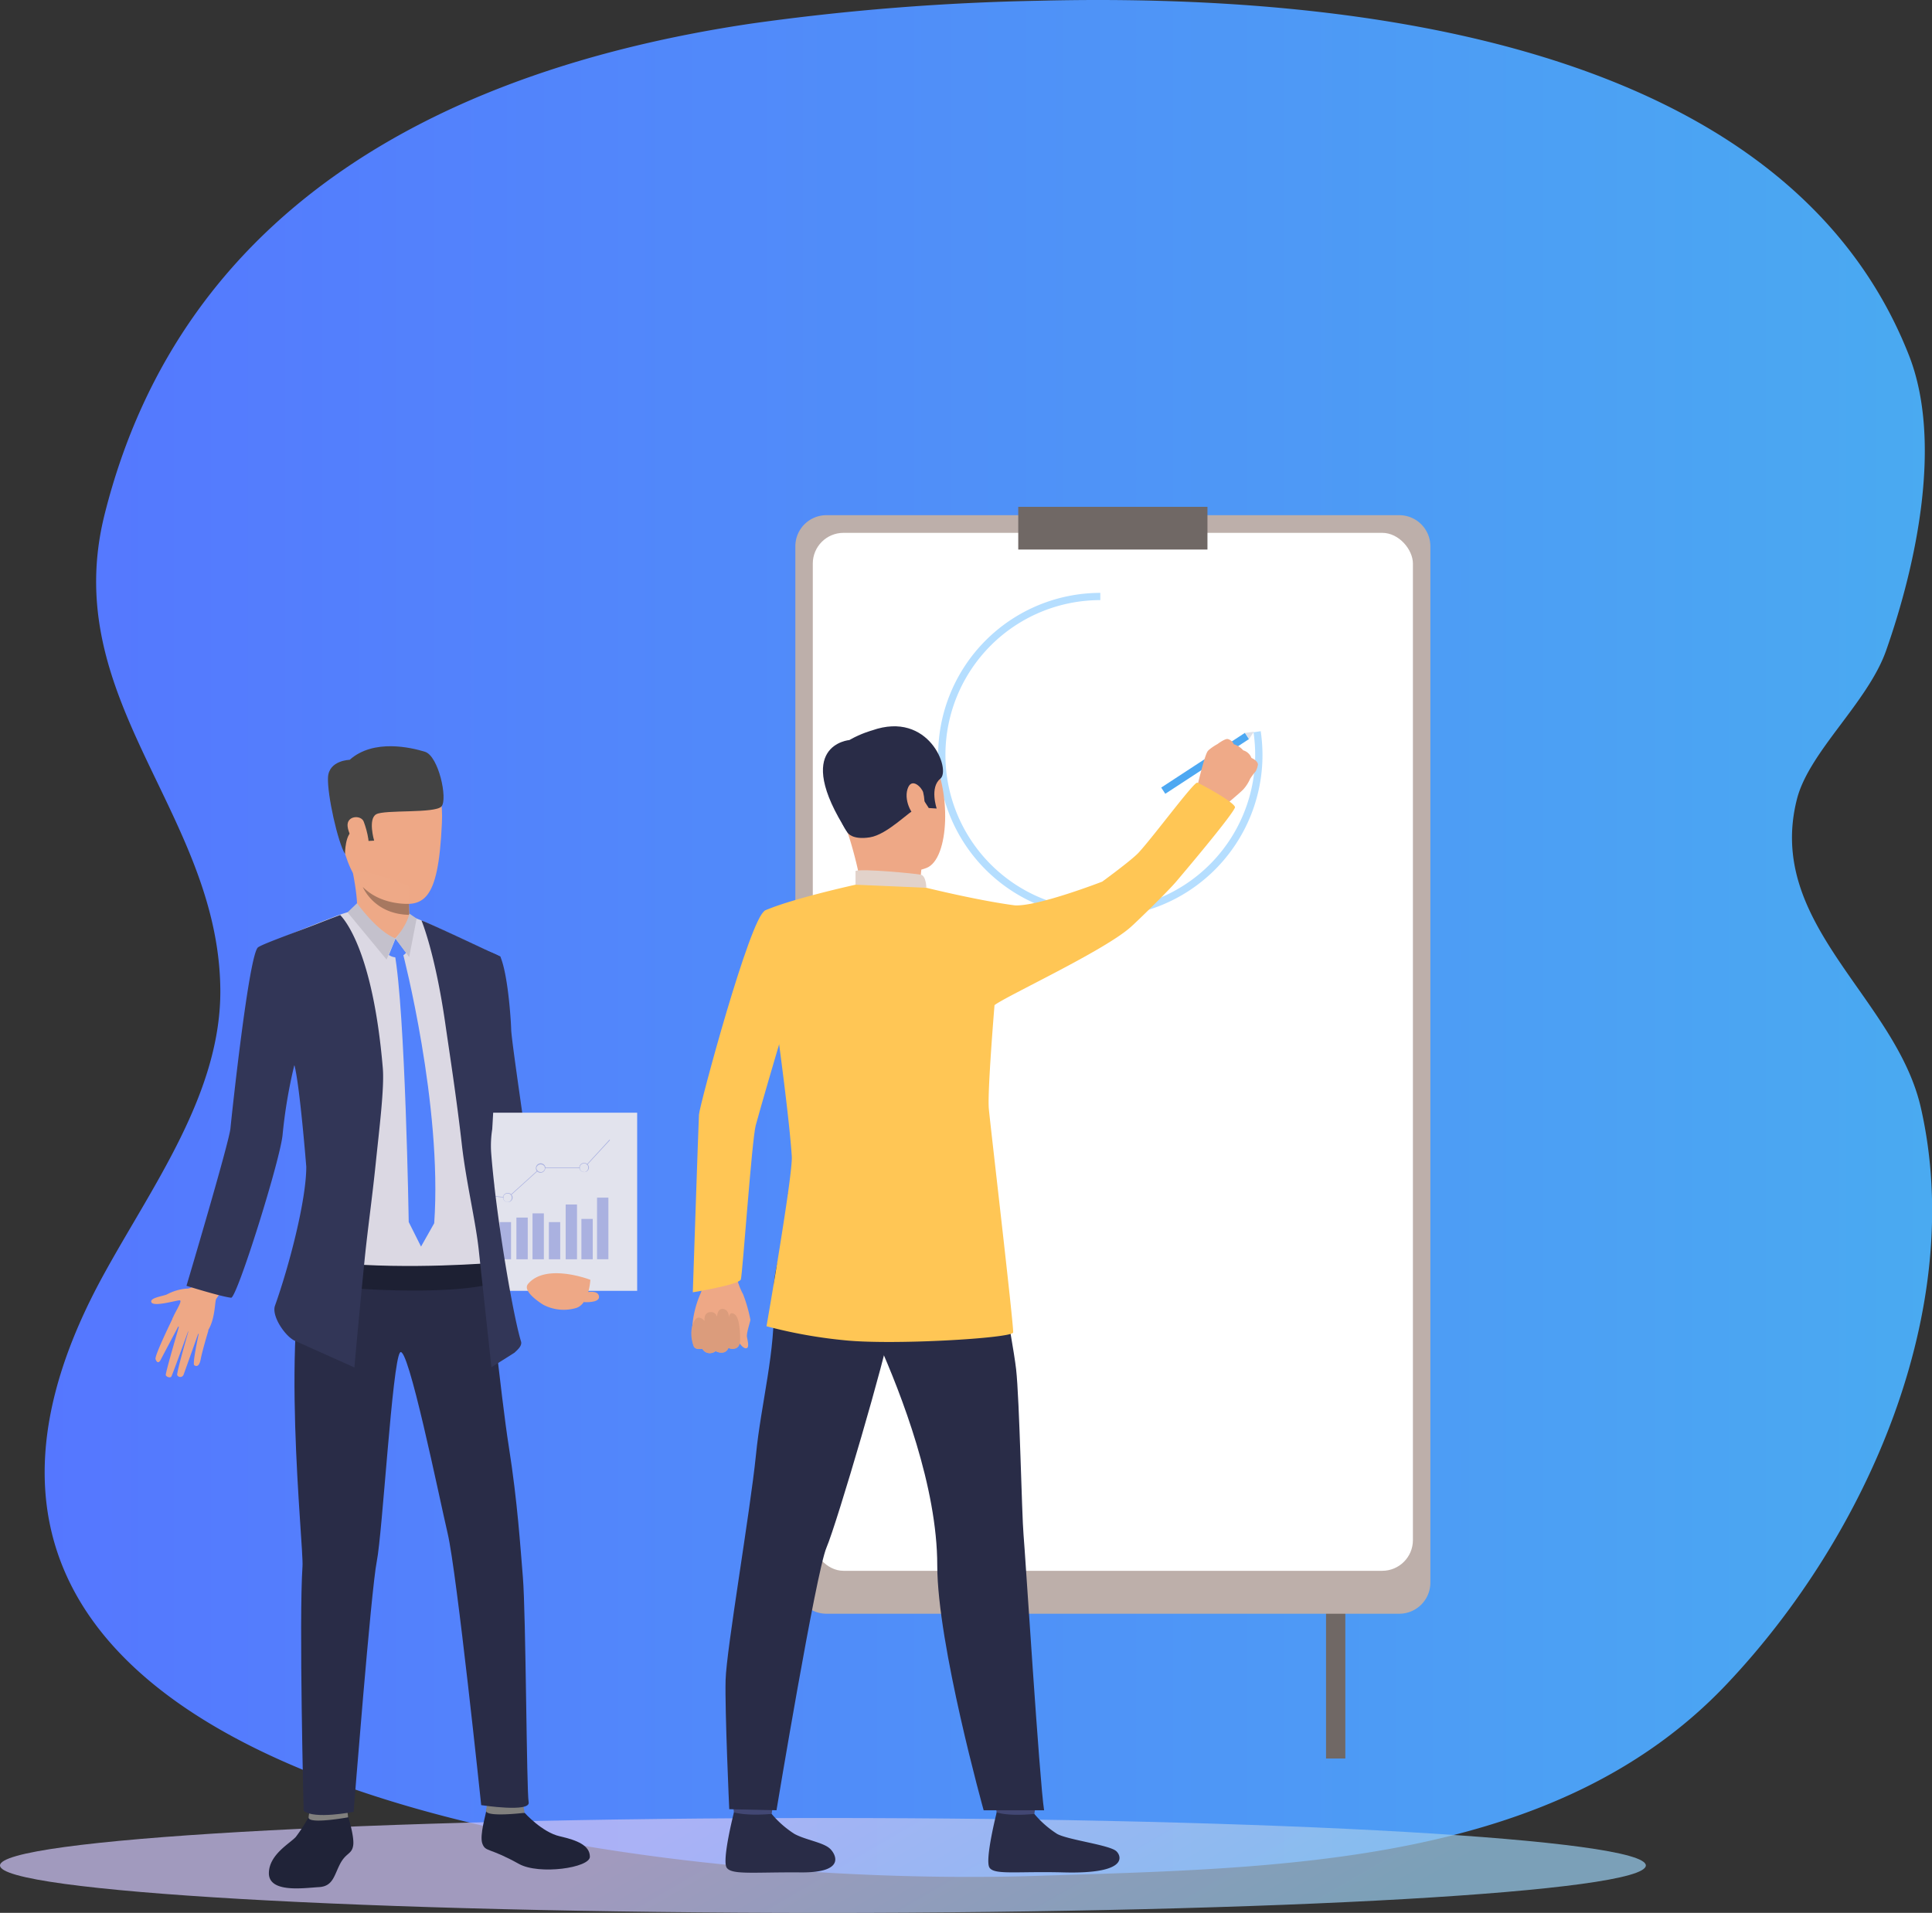 <svg xmlns="http://www.w3.org/2000/svg" xmlns:xlink="http://www.w3.org/1999/xlink" viewBox="0 0 439.6 435.35"><rect x="0" y="0" width="439.6" height="435.35" fill="#333333" stroke="none"/><defs><style>.cls-1,.cls-3{isolation:isolate;}.cls-2{mix-blend-mode:multiply;fill:url(#linear-gradient);}.cls-3{opacity:0.72;fill:url(#linear-gradient-2);}.cls-4{fill:#706865;}.cls-5{fill:#bdafaa;}.cls-6{fill:#fff;}.cls-7{fill:#b5deff;}.cls-8{fill:#eea886;}.cls-9{fill:#db9c7c;}.cls-10{fill:#ffc655;}.cls-11{fill:#4da8f2;}.cls-12{fill:#efaa88;}.cls-13{fill:#424773;}.cls-14{fill:#292c47;}.cls-15{fill:#e2d2ca;}.cls-16{fill:#dfe1e8;}.cls-17{fill:#202338;}.cls-18{fill:#323657;}.cls-19{fill:#e2e3ed;}.cls-20{fill:#aab1e0;}.cls-21{fill:#81807e;}.cls-22{fill:#dbd8e3;}.cls-23{fill:#1d2033;}.cls-24{fill:#434343;}.cls-25{fill:#eea987;}.cls-26{fill:#a77860;}.cls-27{fill:#5282fc;}.cls-28{fill:#c4c1cc;}</style><linearGradient id="linear-gradient" x1="10.16" y1="213.57" x2="439.6" y2="213.57" gradientUnits="userSpaceOnUse"><stop offset="0" stop-color="#57f"/><stop offset="1" stop-color="#4aaaf1"/></linearGradient><linearGradient id="linear-gradient-2" x1="224.09" y1="-156.93" x2="152.23" y2="-33.46" gradientTransform="matrix(1, 0, 0, -1, 0, 330.93)" gradientUnits="userSpaceOnUse"><stop offset="0" stop-color="#97cbec"/><stop offset="0.69" stop-color="#ccc2f5"/></linearGradient></defs><title>head-banner-1-trader 2</title><g class="cls-1"><g id="Layer_2" data-name="Layer 2"><g id="Layer_1-2" data-name="Layer 1"><path class="cls-2" d="M170.92,5.37C102.3,15.58,41.51,46.34,23.8,117.08,13.23,159.3,49.64,184.91,50.13,225c.29,23.75-15.53,44.92-26.69,65.36-65.32,119.5,127.22,139.28,212,136.58,55.7-1.78,118.27-2.18,157.5-43.7,32-33.84,54.52-85.43,44.13-131.11-5.72-25.16-35.43-41.82-28.2-70.26,2.75-10.8,16.14-22,20.3-33.84,6.9-19.63,12.89-47.6,5.17-67.21C406.19,9.31,307.1-1.58,236.37.17A540.39,540.39,0,0,0,170.92,5.37Z"/><g id="Слой_1" data-name="Слой 1"><path class="cls-3" d="M374.49,424.56c0,6-83.83,10.79-187.24,10.79S0,430.52,0,424.56s83.83-10.8,187.25-10.8S374.49,418.59,374.49,424.56Z"/><rect class="cls-4" x="301.72" y="200.63" width="4.39" height="199.59"/><path class="cls-5" d="M188.05,117.25H318.38a7.08,7.08,0,0,1,7.08,7.08V360.2a7.08,7.08,0,0,1-7.07,7.07H188.05a7.08,7.08,0,0,1-7.08-7.08h0V124.35a7.08,7.08,0,0,1,7.06-7.1Z"/><rect class="cls-6" x="184.94" y="121.27" width="136.55" height="236.23" rx="6.99"/><rect class="cls-4" x="231.69" y="115.35" width="43.05" height="9.72"/><path class="cls-7" d="M213.46,171.83a36.94,36.94,0,0,1,36.9-36.9v1.65a35.24,35.24,0,1,0,35.24,35.24,35.63,35.63,0,0,0-.38-5.16l1.64-.25a37.7,37.7,0,0,1,.4,5.42,36.9,36.9,0,1,1-73.8,0Z"/><path class="cls-8" d="M166.6,288.12a8.2,8.2,0,0,1,1.12,2.95,14.63,14.63,0,0,0,1.36,3.48,34.3,34.3,0,0,1,1.66,5.8c0,.42-.92,3-.78,3.89s.61,2.5-.15,2.61-1.61-1.25-1.61-1.25a1.12,1.12,0,0,1-.56,1.07,1.9,1.9,0,0,1-1.9.07s-.46.85-1,1a2.41,2.41,0,0,1-1.89-.25,2.33,2.33,0,0,1-1.44.46,1.9,1.9,0,0,1-1.59-1s-1.42.28-1.83-.38a6.34,6.34,0,0,1-.51-2,22.91,22.91,0,0,1,1.8-9.91c1.84-3.9-.47-7.71-.47-7.71Z"/><path class="cls-9" d="M168.4,305.09s.13-4.86-1.15-5.89-1.42.71-1.42.71.17-1.73-1.23-2-1.46,1.82-1.46,1.82a1.34,1.34,0,0,0-1.55-1.09.35.35,0,0,0-.14,0c-1.47.27-1.12,2-1.12,2s-1.4-1.67-2.31-.06c-1.54,2.71-.14,5.94-.14,5.94s.49.77,1.89.41a2,2,0,0,0,2.71.8,2.16,2.16,0,0,0,.35-.24s2.16,1.18,2.94-.71C165.77,306.83,168.3,307.82,168.4,305.09Z"/><path class="cls-10" d="M183.09,218.11s-8.32,27.73-11.13,38c-.88,3.2-3,33.84-3.39,35.07s-10.93,2.93-10.93,2.93,1.28-38.33,1.4-40.42,11.64-44.89,15-46.41c2.51-1.15,3.84-.2,7,2.15C185.47,212.69,183.09,218.11,183.09,218.11Z"/><rect class="cls-11" x="262.83" y="172.88" width="22.76" height="1.69" transform="translate(-50.37 178.39) rotate(-33.18)"/><path class="cls-12" d="M286.23,174a5.14,5.14,0,0,1-.49,1.51s-.62.74-1,1.3c-.12.17-.23.33-.29.44a9.29,9.29,0,0,1-1.58,2.44c-.91.92-4.43,3.85-4.43,3.85l-3-2.57-3.15-1.41s1.76-7.65,2.51-8.6a2.85,2.85,0,0,1,.23-.26,11.75,11.75,0,0,1,2-1.36c.15-.13,1.77-1.29,2.34-1.14a2,2,0,0,1,1.36,1.18,4.59,4.59,0,0,1,2.15,1.39,2.85,2.85,0,0,1,1.87,1.73S286.17,173.07,286.23,174Z"/><path class="cls-13" d="M176.34,407.44s-.76,5.27-.85,6.06-8.44-.47-8.44-.47l-.67-6.26S175.3,406.7,176.34,407.44Z"/><path class="cls-14" d="M175.58,412.83a22.64,22.64,0,0,0,5.2,4.56c2.55,1.38,6.57,1.92,8.08,3.36,1.09,1,4,5.48-6.64,5.39s-15.74.62-16.87-1.08S167,412.47,167,412.47,169.5,413.35,175.58,412.83Z"/><path class="cls-13" d="M236.11,407.44s-.76,5.27-.85,6.06-8.44-.47-8.44-.47l-.67-6.26S235.07,406.7,236.11,407.44Z"/><path class="cls-14" d="M235.35,412.83a22.64,22.64,0,0,0,5.2,4.56c2.55,1.38,12,2.51,13.47,3.94,1.09,1,2.91,5.2-12,4.81-10.61-.28-15.74.62-16.87-1.08s1.64-12.59,1.64-12.59S229.13,413.44,235.35,412.83Z"/><path class="cls-14" d="M183.25,272.18s-7.84,12.45-7.25,23.71-2.85,23.54-4,35.3c-1.34,13.16-6.71,44.16-6.9,51.16s.83,29.4.83,29.4l10.75.25s9-54.26,11.38-59.8,13.93-45,14.32-49.43S183.25,272.18,183.25,272.18Z"/><path class="cls-14" d="M224.51,273.86s5.91,30.86,6.69,37.75,1.3,33.34,1.69,37.65,3.64,56.22,4.68,62.75H223.82s-10.56-37.84-10.56-55.74-8.15-38.91-13.41-50.73-17.31-12.09-20.55-34C179.3,271.54,220.13,266.92,224.51,273.86Z"/><path class="cls-8" d="M196.33,167.48s10.52-3.93,15.37,4.07,4.38,24-.92,26-13.27.94-16-4.07-5.17-12.26-5.05-17.1S193.57,168.87,196.33,167.48Z"/><path class="cls-8" d="M209.64,197.93s-.44,2.84.28,4.24-13.63,1.44-13.63,1.44a93.27,93.27,0,0,0-3.37-14C190.71,183.14,209.64,197.93,209.64,197.93Z"/><path class="cls-14" d="M192.92,189.57s1,1.63,5,1,9-6,10.67-6.61,1.74-1.61,1.74-1.61l1,1.55,1.8.11s-1.64-4.81.83-6.78-2.56-15.57-15.53-11c0,0-10,2.74-9.6,8.41S190.69,186.75,192.92,189.57Z"/><path class="cls-15" d="M210.78,202s-.05-2.68-1.26-2.93-13.38-1.43-14.86-.85v3.12S197.52,203.11,210.78,202Z"/><path class="cls-8" d="M210.06,180.35c-.23-1-2.65-3.67-3.57-.76s1.4,6.82,2.69,6.48S210.63,182.73,210.06,180.35Z"/><path class="cls-10" d="M230.9,206.05c-8.34-1.09-20.12-4-20.12-4l-16.12-.7s-14.8,3.26-20.63,5.89c-.55.25-.55,13.2-2.07,16.59l4.83,10.2s2.79,20.18,3.37,29.16c.27,4.12-5.75,38.65-5.75,38.65A109.83,109.83,0,0,0,191.86,305c11,1.21,38.49-.44,38.67-1.74s-5.33-48.39-5.53-50.87c-.37-3.74,1.29-23.63,1.29-23.63,2.54-2,24.85-12.33,30.93-17.72,1.63-1.44,8.5-8.14,10.45-10.45,6.93-8.18,12.6-15.2,13.29-16.71.78-.86-7.78-5.5-8.53-5.75s-9.76,12-13.35,15.92c-1.61,1.74-8.28,6.6-8.28,6.6S236.11,206.35,230.9,206.05Z"/><path class="cls-14" d="M193.33,168.42s-13.41,1-.41,21.15Z"/><polygon class="cls-16" points="284.2 168.22 285.3 166.54 283.27 166.8 284.2 168.22"/><path class="cls-17" d="M70.53,413a37.47,37.47,0,0,1-3.21,5.05c-1.26,1.44-6.11,4-6.14,8.27,0,4.62,8.17,3.34,11.38,3.17s3.45-2.64,4.81-5.26,2.71-2.17,3-4.28-1.31-7-1.31-7Z"/><path class="cls-18" d="M119.11,289.78s-9-21.06-10.12-26.24c-.49-2.35-1.85-8.19-2.71-13-.28-1.58-.52-3.21-.72-4.8h0c-.81-6.36-1-12.16-1-12.16s-4.79-16.45,5.49-17.45a24.86,24.86,0,0,1,3.78,1.56c1.74,4,2.42,14.35,2.48,16.58,0,1.82,2.71,20.1,2.75,20.74.07,1.26,2.81,7.85,4.27,12.74,3.2,10.65,4.89,19.05,4.89,19.05Z"/><rect class="cls-19" x="98.63" y="253.24" width="46.35" height="40.54"/><rect class="cls-20" x="128.71" y="274.13" width="2.58" height="12.47"/><rect class="cls-20" x="132.29" y="277.41" width="2.58" height="9.19"/><rect class="cls-20" x="135.85" y="272.57" width="2.58" height="14.02"/><path class="cls-8" d="M134.33,291.27s-.27,5.47-3.21,6.41a10,10,0,0,1-7.48-.72c-1.36-.83-4.76-3.24-3.49-4.75C124.23,287.35,134.33,291.27,134.33,291.27Z"/><path class="cls-8" d="M132.83,296.35s3.67.27,3.47-1.29-2.84-.95-2.84-.95Z"/><rect class="cls-20" x="117.5" y="277.11" width="2.58" height="9.49"/><rect class="cls-20" x="121.17" y="276.15" width="2.58" height="10.45"/><rect class="cls-20" x="124.89" y="278.14" width="2.58" height="8.46"/><rect class="cls-20" x="113.7" y="278.14" width="2.58" height="8.46"/><path class="cls-20" d="M104.61,271.89l.07.1-.11.07-2.76,1.86-.07-.1L104.5,272Z"/><path class="cls-20" d="M114.58,272.42v.12h-.12l-7.91-.94h-.13v-.12h.12l7.91.94Z"/><path class="cls-20" d="M122.35,266.5l-.09.08-5.88,5.33-.09.08-.08-.09.09-.09,5.87-5.32.1-.08Z"/><path class="cls-20" d="M131.94,265.8v.07h-8v-.13h8Z"/><path class="cls-20" d="M138.79,259.49,133.7,265l-.09.09a.18.18,0,0,0-.09-.08l.09-.1,5.09-5.55Z"/><path class="cls-20" d="M105.45,270.35a1.1,1.1,0,0,0-1.1,1.1h0a1.08,1.08,0,0,0,.15.55l.07.11a1.12,1.12,0,0,0,.88.43,1.1,1.1,0,0,0,1.08-.9v-.19a1.09,1.09,0,0,0-1.08-1.1Zm1,1.27a1,1,0,0,1-1.72.42l-.07-.1a1.05,1.05,0,0,1-.13-.49,1,1,0,1,1,1.94,0h0a.54.54,0,0,0-.07.12Z"/><path class="cls-20" d="M116.38,271.91a.39.39,0,0,0-.08-.1,1.1,1.1,0,0,0-1.85.59v.2a1.1,1.1,0,0,0,2.19,0A1,1,0,0,0,116.38,271.91Zm-.85,1.66a1,1,0,0,1-1-1v-.18a1,1,0,0,1,1.63-.52l.08.09a1,1,0,0,1,.21.61A1,1,0,0,1,115.53,273.57Z"/><path class="cls-20" d="M124.12,265.74a1.1,1.1,0,1,0-2,.75l.09.09a1.09,1.09,0,0,0,1.86-.68v-.16Zm-1.09,1a1,1,0,0,1-.68-.27l-.08-.09a1,1,0,0,1-.21-.61,1,1,0,0,1,1.93-.06v.13a1,1,0,0,1-1,.93Z"/><path class="cls-20" d="M133.7,265l-.09-.09a1.12,1.12,0,0,0-.7-.24,1.09,1.09,0,0,0-1.09,1v.13a1.1,1.1,0,0,0,2.19-.07A1.08,1.08,0,0,0,133.7,265Zm-.79,1.73a1,1,0,0,1-1-.9v-.13a1,1,0,0,1,1-.91.92.92,0,0,1,.61.22.18.18,0,0,1,.09.08,1,1,0,0,1-.12,1.41A1.13,1.13,0,0,1,132.91,266.77Z"/><path class="cls-8" d="M45.92,290.55s-1.59,2.78-3.48,2.73a11.24,11.24,0,0,0-4.42,1.3c-.88.42-4.08.78-3.56,1.82s5.3-.36,6.36-.46-1.7,3.6-1.64,4.63,6.71,4.79,8.29,2,1.38-6.59,1.76-7a19.92,19.92,0,0,0,1.23-1.95Z"/><path class="cls-8" d="M39.39,299.85s-4.27,8.68-4,9.47.73,1,1.16.17,4.38-8.29,4.38-8.29-3.24,11-3.21,11.71c0,.4,1,.79,1.26.39s4.14-11.18,4.14-11.18-3,10.29-2.8,10.85a.8.8,0,0,0,1.09.32.87.87,0,0,0,.36-.42c.28-.75,3.63-10.17,3.63-10.17s-1.69,7.6-1.21,8c.3.23,1.11.6,1.48-1.37s1.76-6.56,1.76-6.56Z"/><path class="cls-17" d="M119.37,412.58s3.95,4.42,8,5.34,6.82,2.1,6.85,4.64-11.55,4.2-16.14,1.65c-6.85-3.81-7.55-2.67-8.31-4.57s.91-7,.86-7.61S119.37,412.58,119.37,412.58Z"/><path class="cls-21" d="M118.92,410.47a18.84,18.84,0,0,1,.45,2.11c-.08,0-9.05,1.11-8.78-.55.22-1.34.54-2.8.54-2.8Z"/><path class="cls-21" d="M78.91,411.61a16.93,16.93,0,0,1,.3,2c-.07,0-9.09,1.66-9,0a7.74,7.74,0,0,1,.84-2.82Z"/><path class="cls-14" d="M110.77,286.68s3.26,31.67,5,42.52c2,12.67,2.65,23.14,3.2,29.71.7,8.25.83,48.84,1.32,51.25s-10.8.67-10.8.67-5.55-53-7.63-61.83c-1.92-8.18-9.08-43.41-10.84-41.18s-4,41.12-5.29,47.53-5.27,57-5.27,57-9,1.79-11.37-.23c0,0-1.09-43.55-.26-55.65.32-4.61-5.4-55.29,1.93-75.69C74.64,270,110.77,286.68,110.77,286.68Z"/><path class="cls-22" d="M47.12,291.14s2.45,2.83,4.75,2.41,12-29.8,12-35.68c.07-4.77,2.68-17.36,2.68-17.36v.06c.25.94,3.78,14,3.9,20.28.13,6.52-.39,28.93-.39,28.93l8.73,2.34,27.87.26,6.36-2.6s-.7-7.21-1-12.27c-.16-3.21-.78-9-.62-14.58a51,51,0,0,1,.49-8.47c.06-11.24.74-22.37.74-22.37.38-5.1.64-9.86.79-14.31-1.23-.65-2.71-1.41-3.89-2-3.66-1.74-8.76-4.09-12-5.59-1.91-.88-3.79-1.52-3.79-1.52s-13.08-1.26-14.15-1.19a33.21,33.21,0,0,0-4.11,1.41c-4.64,1.76-13.58,5.34-15,6.37-2.09,1.49-6.5,37-6.7,39.51C53.46,259.28,47.12,291.14,47.12,291.14Z"/><path class="cls-23" d="M112.23,287.4s-19.15,1.63-35.92,0v5.5s25,2.39,36.76-1Z"/><path class="cls-18" d="M95.9,209.49s3.11,7.31,5.45,23.67c.9,6.28,2.56,16.85,3.77,27.64h0c1,8.5,3.13,17.23,3.82,23.74.72,6.75,2.88,26.63,2.88,26.63l5.23-3.3c.75-.7,1.8-1.6,1.5-2.57-1.44-4.65-4.2-20-5.83-33.42h0c-.08-.65-.15-1.29-.23-1.93v-.1c-.31-2.68-.56-5.24-.74-7.59A24,24,0,0,1,112,257c.73-12,1.09-24.7,1.09-24.7.39-5.19.61-10,.75-14.56C113.81,217.7,97.39,209.93,95.9,209.49Z"/><path class="cls-18" d="M64.31,258.14c-.41,5.45-10.39,37.31-11.72,37.21-2.33-.25-10.16-2.71-10.16-2.71s9.64-32.39,10-35.8c.24-2.48,4.2-39.75,6.29-41.24,1.2-.87,10.14-4,14.52-5.76.81-.32,3.45-1.32,4.17-1.59.93,1,7.43,8.08,9.69,34.81.39,4.51-.82,14-1.62,21.84-.86,8.3-1.81,14.79-2.51,21.73-1.37,13.7-2.33,24.59-2.33,24.59L67,305.11c-2.2-1.1-5.25-5.63-4.43-7.95,3.15-8.82,7.12-23.89,7.12-31.63,0,0-1.52-19-2.72-23.12A114.56,114.56,0,0,0,64.31,258.14Z"/><path class="cls-8" d="M87.75,174.25s13.65-5.06,12.8,13.1-4.06,20-13,17.46-9.78-14-11-19.46S83.28,175,87.75,174.25Z"/><path class="cls-24" d="M78.5,194.35s0-4.85,2-5.3,3,2.36,3,2.36l1.63-.09s-1.45-4.91.47-6,13.42-.14,14.86-1.79-.65-11.48-3.78-12.44-11.68-3-17.12,1.84c0,0-4.74.09-4.93,4S76.86,191.68,78.5,194.35Z"/><path class="cls-8" d="M82.76,187c-.6-1.6-4-1.4-3.66,1.14s3.16,6.44,4.29,5.71S83.59,189.16,82.76,187Z"/><path class="cls-25" d="M80.85,208.89s1.21-1-.52-10.08c-.46-2.43,12.82,2.9,12.82,2.9s-.11,2-.09,4a23.42,23.42,0,0,0,.11,2.51,9,9,0,0,0,.48,1.76C94.25,211.35,85.76,212.41,80.85,208.89Z"/><path class="cls-26" d="M93.17,208.21c-8-.1-10.54-6.16-10.62-6.35,4.2,4.25,10.51,3.84,10.51,3.84A23.42,23.42,0,0,0,93.17,208.21Z"/><path class="cls-27" d="M90,213.6l2.41,3.24a2.93,2.93,0,0,1-3.93.5Z"/><path class="cls-27" d="M91.68,217s9,34.52,7.12,61.39l-3,5.32L93,278.12s-.77-48.07-3.23-61.23Z"/><path class="cls-25" d="M92.54,210.57l-2.58,3s-4.16-.81-5.38-3S92.54,210.57,92.54,210.57Z"/><path class="cls-28" d="M93.14,207.92s-.3,2.31-3.18,5.68l3.14,4.22,1.7-8.76Z"/><path class="cls-28" d="M81.24,205.56s4.51,6.38,8.72,8l-2,4.83-8.88-10.75Z"/></g></g></g></g></svg>